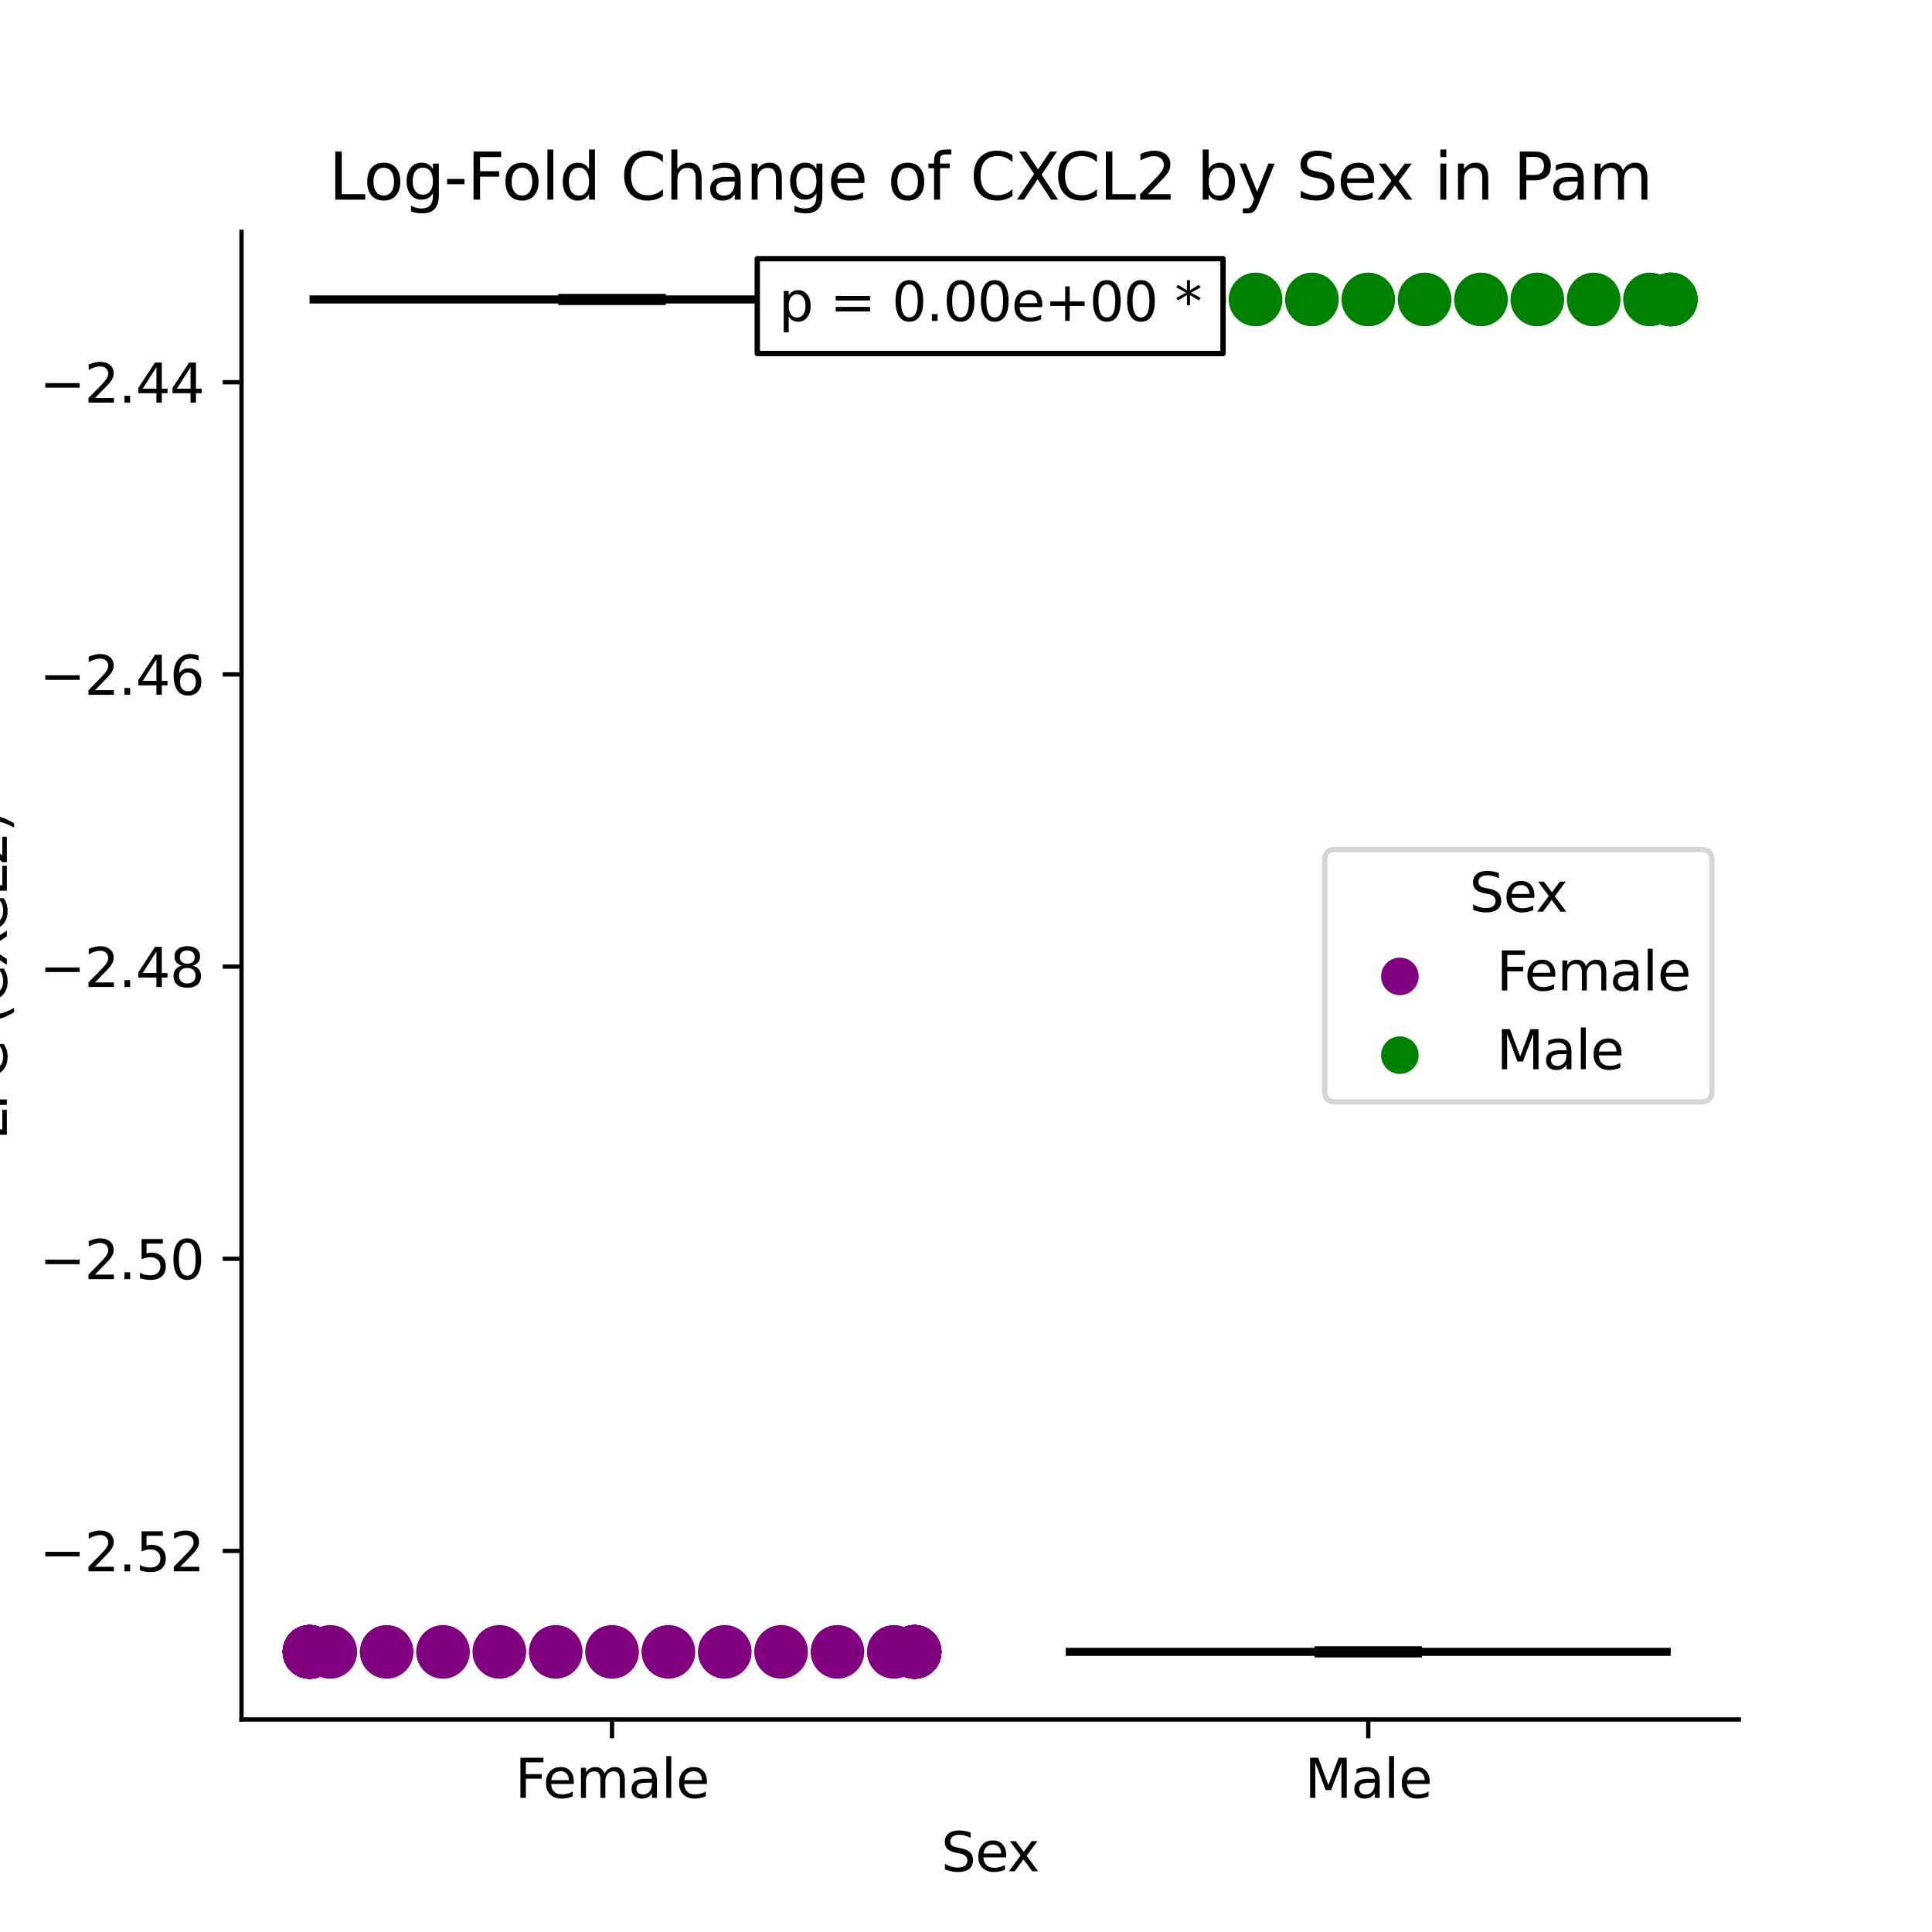 <?xml version="1.0" encoding="utf-8" standalone="no"?>
<!DOCTYPE svg PUBLIC "-//W3C//DTD SVG 1.1//EN"
  "http://www.w3.org/Graphics/SVG/1.1/DTD/svg11.dtd">
<svg xmlns:xlink="http://www.w3.org/1999/xlink" width="360pt" height="360pt" viewBox="0 0 360 360" xmlns="http://www.w3.org/2000/svg" version="1.1">
 <defs>
  <style type="text/css">*{stroke-linejoin: round; stroke-linecap: butt}</style>
 </defs>
 <g id="figure_1">
  <g id="patch_1">
   <path d="M 0 360 
L 360 360 
L 360 0 
L 0 0 
z
" style="fill: #ffffff"/>
  </g>
  <g id="axes_1">
   <g id="patch_2">
    <path d="M 45 320.4 
L 324 320.4 
L 324 43.2 
L 45 43.2 
z
" style="fill: #ffffff"/>
   </g>
   <g id="PathCollection_1">
    <defs>
     <path id="C0_0_eb3249b1ea" d="M 0 5 
C 1.326 5 2.598 4.473 3.536 3.536 
C 4.473 2.598 5 1.326 5 -0 
C 5 -1.326 4.473 -2.598 3.536 -3.536 
C 2.598 -4.473 1.326 -5 0 -5 
C -1.326 -5 -2.598 -4.473 -3.536 -3.536 
C -4.473 -2.598 -5 -1.326 -5 0 
C -5 1.326 -4.473 2.598 -3.536 3.536 
C -2.598 4.473 -1.326 5 0 5 
z
"/>
    </defs>
    <g clip-path="url(#p973b2f715a)">
     <use xlink:href="#C0_0_eb3249b1ea" x="114.045" y="307.8" style="fill: #800080"/>
    </g>
    <g clip-path="url(#p973b2f715a)">
     <use xlink:href="#C0_0_eb3249b1ea" x="170.409" y="307.8" style="fill: #800080"/>
    </g>
    <g clip-path="url(#p973b2f715a)">
     <use xlink:href="#C0_0_eb3249b1ea" x="57.682" y="307.8" style="fill: #800080"/>
    </g>
    <g clip-path="url(#p973b2f715a)">
     <use xlink:href="#C0_0_eb3249b1ea" x="170.409" y="307.8" style="fill: #800080"/>
    </g>
    <g clip-path="url(#p973b2f715a)">
     <use xlink:href="#C0_0_eb3249b1ea" x="57.682" y="307.8" style="fill: #800080"/>
    </g>
    <g clip-path="url(#p973b2f715a)">
     <use xlink:href="#C0_0_eb3249b1ea" x="170.409" y="307.8" style="fill: #800080"/>
    </g>
    <g clip-path="url(#p973b2f715a)">
     <use xlink:href="#C0_0_eb3249b1ea" x="57.682" y="307.8" style="fill: #800080"/>
    </g>
    <g clip-path="url(#p973b2f715a)">
     <use xlink:href="#C0_0_eb3249b1ea" x="57.682" y="307.8" style="fill: #800080"/>
    </g>
    <g clip-path="url(#p973b2f715a)">
     <use xlink:href="#C0_0_eb3249b1ea" x="170.409" y="307.8" style="fill: #800080"/>
    </g>
    <g clip-path="url(#p973b2f715a)">
     <use xlink:href="#C0_0_eb3249b1ea" x="170.409" y="307.8" style="fill: #800080"/>
    </g>
    <g clip-path="url(#p973b2f715a)">
     <use xlink:href="#C0_0_eb3249b1ea" x="57.682" y="307.8" style="fill: #800080"/>
    </g>
    <g clip-path="url(#p973b2f715a)">
     <use xlink:href="#C0_0_eb3249b1ea" x="170.409" y="307.8" style="fill: #800080"/>
    </g>
    <g clip-path="url(#p973b2f715a)">
     <use xlink:href="#C0_0_eb3249b1ea" x="57.682" y="307.8" style="fill: #800080"/>
    </g>
    <g clip-path="url(#p973b2f715a)">
     <use xlink:href="#C0_0_eb3249b1ea" x="170.409" y="307.8" style="fill: #800080"/>
    </g>
    <g clip-path="url(#p973b2f715a)">
     <use xlink:href="#C0_0_eb3249b1ea" x="57.682" y="307.8" style="fill: #800080"/>
    </g>
    <g clip-path="url(#p973b2f715a)">
     <use xlink:href="#C0_0_eb3249b1ea" x="57.682" y="307.8" style="fill: #800080"/>
    </g>
    <g clip-path="url(#p973b2f715a)">
     <use xlink:href="#C0_0_eb3249b1ea" x="57.682" y="307.8" style="fill: #800080"/>
    </g>
    <g clip-path="url(#p973b2f715a)">
     <use xlink:href="#C0_0_eb3249b1ea" x="57.682" y="307.8" style="fill: #800080"/>
    </g>
    <g clip-path="url(#p973b2f715a)">
     <use xlink:href="#C0_0_eb3249b1ea" x="170.409" y="307.8" style="fill: #800080"/>
    </g>
    <g clip-path="url(#p973b2f715a)">
     <use xlink:href="#C0_0_eb3249b1ea" x="170.409" y="307.8" style="fill: #800080"/>
    </g>
    <g clip-path="url(#p973b2f715a)">
     <use xlink:href="#C0_0_eb3249b1ea" x="57.682" y="307.8" style="fill: #800080"/>
    </g>
    <g clip-path="url(#p973b2f715a)">
     <use xlink:href="#C0_0_eb3249b1ea" x="170.409" y="307.8" style="fill: #800080"/>
    </g>
    <g clip-path="url(#p973b2f715a)">
     <use xlink:href="#C0_0_eb3249b1ea" x="57.682" y="307.8" style="fill: #800080"/>
    </g>
    <g clip-path="url(#p973b2f715a)">
     <use xlink:href="#C0_0_eb3249b1ea" x="170.409" y="307.8" style="fill: #800080"/>
    </g>
    <g clip-path="url(#p973b2f715a)">
     <use xlink:href="#C0_0_eb3249b1ea" x="57.682" y="307.8" style="fill: #800080"/>
    </g>
    <g clip-path="url(#p973b2f715a)">
     <use xlink:href="#C0_0_eb3249b1ea" x="57.682" y="307.8" style="fill: #800080"/>
    </g>
    <g clip-path="url(#p973b2f715a)">
     <use xlink:href="#C0_0_eb3249b1ea" x="170.409" y="307.8" style="fill: #800080"/>
    </g>
    <g clip-path="url(#p973b2f715a)">
     <use xlink:href="#C0_0_eb3249b1ea" x="170.409" y="307.8" style="fill: #800080"/>
    </g>
    <g clip-path="url(#p973b2f715a)">
     <use xlink:href="#C0_0_eb3249b1ea" x="57.682" y="307.8" style="fill: #800080"/>
    </g>
    <g clip-path="url(#p973b2f715a)">
     <use xlink:href="#C0_0_eb3249b1ea" x="170.409" y="307.8" style="fill: #800080"/>
    </g>
    <g clip-path="url(#p973b2f715a)">
     <use xlink:href="#C0_0_eb3249b1ea" x="57.682" y="307.8" style="fill: #800080"/>
    </g>
    <g clip-path="url(#p973b2f715a)">
     <use xlink:href="#C0_0_eb3249b1ea" x="170.409" y="307.8" style="fill: #800080"/>
    </g>
    <g clip-path="url(#p973b2f715a)">
     <use xlink:href="#C0_0_eb3249b1ea" x="57.682" y="307.8" style="fill: #800080"/>
    </g>
    <g clip-path="url(#p973b2f715a)">
     <use xlink:href="#C0_0_eb3249b1ea" x="170.409" y="307.8" style="fill: #800080"/>
    </g>
    <g clip-path="url(#p973b2f715a)">
     <use xlink:href="#C0_0_eb3249b1ea" x="170.409" y="307.8" style="fill: #800080"/>
    </g>
    <g clip-path="url(#p973b2f715a)">
     <use xlink:href="#C0_0_eb3249b1ea" x="57.682" y="307.8" style="fill: #800080"/>
    </g>
    <g clip-path="url(#p973b2f715a)">
     <use xlink:href="#C0_0_eb3249b1ea" x="170.409" y="307.8" style="fill: #800080"/>
    </g>
    <g clip-path="url(#p973b2f715a)">
     <use xlink:href="#C0_0_eb3249b1ea" x="170.409" y="307.8" style="fill: #800080"/>
    </g>
    <g clip-path="url(#p973b2f715a)">
     <use xlink:href="#C0_0_eb3249b1ea" x="57.682" y="307.8" style="fill: #800080"/>
    </g>
    <g clip-path="url(#p973b2f715a)">
     <use xlink:href="#C0_0_eb3249b1ea" x="170.409" y="307.8" style="fill: #800080"/>
    </g>
    <g clip-path="url(#p973b2f715a)">
     <use xlink:href="#C0_0_eb3249b1ea" x="57.682" y="307.8" style="fill: #800080"/>
    </g>
    <g clip-path="url(#p973b2f715a)">
     <use xlink:href="#C0_0_eb3249b1ea" x="166.545" y="307.8" style="fill: #800080"/>
    </g>
    <g clip-path="url(#p973b2f715a)">
     <use xlink:href="#C0_0_eb3249b1ea" x="61.545" y="307.8" style="fill: #800080"/>
    </g>
    <g clip-path="url(#p973b2f715a)">
     <use xlink:href="#C0_0_eb3249b1ea" x="57.682" y="307.8" style="fill: #800080"/>
    </g>
    <g clip-path="url(#p973b2f715a)">
     <use xlink:href="#C0_0_eb3249b1ea" x="156.045" y="307.8" style="fill: #800080"/>
    </g>
    <g clip-path="url(#p973b2f715a)">
     <use xlink:href="#C0_0_eb3249b1ea" x="145.545" y="307.8" style="fill: #800080"/>
    </g>
    <g clip-path="url(#p973b2f715a)">
     <use xlink:href="#C0_0_eb3249b1ea" x="82.545" y="307.8" style="fill: #800080"/>
    </g>
    <g clip-path="url(#p973b2f715a)">
     <use xlink:href="#C0_0_eb3249b1ea" x="135.045" y="307.8" style="fill: #800080"/>
    </g>
    <g clip-path="url(#p973b2f715a)">
     <use xlink:href="#C0_0_eb3249b1ea" x="93.045" y="307.8" style="fill: #800080"/>
    </g>
    <g clip-path="url(#p973b2f715a)">
     <use xlink:href="#C0_0_eb3249b1ea" x="124.545" y="307.8" style="fill: #800080"/>
    </g>
    <g clip-path="url(#p973b2f715a)">
     <use xlink:href="#C0_0_eb3249b1ea" x="103.545" y="307.8" style="fill: #800080"/>
    </g>
    <g clip-path="url(#p973b2f715a)">
     <use xlink:href="#C0_0_eb3249b1ea" x="72.045" y="307.8" style="fill: #800080"/>
    </g>
    <g clip-path="url(#p973b2f715a)">
     <use xlink:href="#C0_0_eb3249b1ea" x="57.682" y="307.8" style="fill: #800080"/>
    </g>
    <g clip-path="url(#p973b2f715a)">
     <use xlink:href="#C0_0_eb3249b1ea" x="57.682" y="307.8" style="fill: #800080"/>
    </g>
    <g clip-path="url(#p973b2f715a)">
     <use xlink:href="#C0_0_eb3249b1ea" x="170.409" y="307.8" style="fill: #800080"/>
    </g>
    <g clip-path="url(#p973b2f715a)">
     <use xlink:href="#C0_0_eb3249b1ea" x="170.409" y="307.8" style="fill: #800080"/>
    </g>
    <g clip-path="url(#p973b2f715a)">
     <use xlink:href="#C0_0_eb3249b1ea" x="57.682" y="307.8" style="fill: #800080"/>
    </g>
    <g clip-path="url(#p973b2f715a)">
     <use xlink:href="#C0_0_eb3249b1ea" x="170.409" y="307.8" style="fill: #800080"/>
    </g>
    <g clip-path="url(#p973b2f715a)">
     <use xlink:href="#C0_0_eb3249b1ea" x="57.682" y="307.8" style="fill: #800080"/>
    </g>
    <g clip-path="url(#p973b2f715a)">
     <use xlink:href="#C0_0_eb3249b1ea" x="170.409" y="307.8" style="fill: #800080"/>
    </g>
    <g clip-path="url(#p973b2f715a)">
     <use xlink:href="#C0_0_eb3249b1ea" x="57.682" y="307.8" style="fill: #800080"/>
    </g>
    <g clip-path="url(#p973b2f715a)">
     <use xlink:href="#C0_0_eb3249b1ea" x="57.682" y="307.8" style="fill: #800080"/>
    </g>
    <g clip-path="url(#p973b2f715a)">
     <use xlink:href="#C0_0_eb3249b1ea" x="170.409" y="307.8" style="fill: #800080"/>
    </g>
    <g clip-path="url(#p973b2f715a)">
     <use xlink:href="#C0_0_eb3249b1ea" x="170.409" y="307.8" style="fill: #800080"/>
    </g>
    <g clip-path="url(#p973b2f715a)">
     <use xlink:href="#C0_0_eb3249b1ea" x="57.682" y="307.8" style="fill: #800080"/>
    </g>
    <g clip-path="url(#p973b2f715a)">
     <use xlink:href="#C0_0_eb3249b1ea" x="170.409" y="307.8" style="fill: #800080"/>
    </g>
    <g clip-path="url(#p973b2f715a)">
     <use xlink:href="#C0_0_eb3249b1ea" x="57.682" y="307.8" style="fill: #800080"/>
    </g>
    <g clip-path="url(#p973b2f715a)">
     <use xlink:href="#C0_0_eb3249b1ea" x="170.409" y="307.8" style="fill: #800080"/>
    </g>
    <g clip-path="url(#p973b2f715a)">
     <use xlink:href="#C0_0_eb3249b1ea" x="57.682" y="307.8" style="fill: #800080"/>
    </g>
    <g clip-path="url(#p973b2f715a)">
     <use xlink:href="#C0_0_eb3249b1ea" x="170.409" y="307.8" style="fill: #800080"/>
    </g>
    <g clip-path="url(#p973b2f715a)">
     <use xlink:href="#C0_0_eb3249b1ea" x="170.409" y="307.8" style="fill: #800080"/>
    </g>
   </g>
   <g id="PathCollection_2">
    <defs>
     <path id="C1_0_df43b49f01" d="M 0 5 
C 1.326 5 2.598 4.473 3.536 3.536 
C 4.473 2.598 5 1.326 5 -0 
C 5 -1.326 4.473 -2.598 3.536 -3.536 
C 2.598 -4.473 1.326 -5 0 -5 
C -1.326 -5 -2.598 -4.473 -3.536 -3.536 
C -4.473 -2.598 -5 -1.326 -5 0 
C -5 1.326 -4.473 2.598 -3.536 3.536 
C -2.598 4.473 -1.326 5 0 5 
z
"/>
    </defs>
    <g clip-path="url(#p973b2f715a)">
     <use xlink:href="#C1_0_df43b49f01" x="254.955" y="55.8" style="fill: #008000"/>
    </g>
    <g clip-path="url(#p973b2f715a)">
     <use xlink:href="#C1_0_df43b49f01" x="198.591" y="55.8" style="fill: #008000"/>
    </g>
    <g clip-path="url(#p973b2f715a)">
     <use xlink:href="#C1_0_df43b49f01" x="311.318" y="55.8" style="fill: #008000"/>
    </g>
    <g clip-path="url(#p973b2f715a)">
     <use xlink:href="#C1_0_df43b49f01" x="198.591" y="55.8" style="fill: #008000"/>
    </g>
    <g clip-path="url(#p973b2f715a)">
     <use xlink:href="#C1_0_df43b49f01" x="311.318" y="55.8" style="fill: #008000"/>
    </g>
    <g clip-path="url(#p973b2f715a)">
     <use xlink:href="#C1_0_df43b49f01" x="198.591" y="55.8" style="fill: #008000"/>
    </g>
    <g clip-path="url(#p973b2f715a)">
     <use xlink:href="#C1_0_df43b49f01" x="311.318" y="55.8" style="fill: #008000"/>
    </g>
    <g clip-path="url(#p973b2f715a)">
     <use xlink:href="#C1_0_df43b49f01" x="198.591" y="55.8" style="fill: #008000"/>
    </g>
    <g clip-path="url(#p973b2f715a)">
     <use xlink:href="#C1_0_df43b49f01" x="307.455" y="55.8" style="fill: #008000"/>
    </g>
    <g clip-path="url(#p973b2f715a)">
     <use xlink:href="#C1_0_df43b49f01" x="202.455" y="55.8" style="fill: #008000"/>
    </g>
    <g clip-path="url(#p973b2f715a)">
     <use xlink:href="#C1_0_df43b49f01" x="296.955" y="55.8" style="fill: #008000"/>
    </g>
    <g clip-path="url(#p973b2f715a)">
     <use xlink:href="#C1_0_df43b49f01" x="212.955" y="55.8" style="fill: #008000"/>
    </g>
    <g clip-path="url(#p973b2f715a)">
     <use xlink:href="#C1_0_df43b49f01" x="286.455" y="55.8" style="fill: #008000"/>
    </g>
    <g clip-path="url(#p973b2f715a)">
     <use xlink:href="#C1_0_df43b49f01" x="223.455" y="55.8" style="fill: #008000"/>
    </g>
    <g clip-path="url(#p973b2f715a)">
     <use xlink:href="#C1_0_df43b49f01" x="275.955" y="55.8" style="fill: #008000"/>
    </g>
    <g clip-path="url(#p973b2f715a)">
     <use xlink:href="#C1_0_df43b49f01" x="233.955" y="55.8" style="fill: #008000"/>
    </g>
    <g clip-path="url(#p973b2f715a)">
     <use xlink:href="#C1_0_df43b49f01" x="265.455" y="55.8" style="fill: #008000"/>
    </g>
    <g clip-path="url(#p973b2f715a)">
     <use xlink:href="#C1_0_df43b49f01" x="244.455" y="55.8" style="fill: #008000"/>
    </g>
    <g clip-path="url(#p973b2f715a)">
     <use xlink:href="#C1_0_df43b49f01" x="311.318" y="55.8" style="fill: #008000"/>
    </g>
    <g clip-path="url(#p973b2f715a)">
     <use xlink:href="#C1_0_df43b49f01" x="198.591" y="55.8" style="fill: #008000"/>
    </g>
   </g>
   <g id="PathCollection_3"/>
   <g id="PathCollection_4"/>
   <g id="matplotlib.axis_1">
    <g id="xtick_1">
     <g id="line2d_1">
      <defs>
       <path id="m5a7ff61d8c" d="M 0 0 
L 0 3.5 
" style="stroke: #000000; stroke-width: 0.8"/>
      </defs>
      <g>
       <use xlink:href="#m5a7ff61d8c" x="114.045" y="320.4" style="stroke: #000000; stroke-width: 0.8"/>
      </g>
     </g>
     <g id="text_1">
      <!-- Female -->
      <g transform="translate(95.968 334.998) scale(0.1 -0.1)">
       <defs>
        <path id="DejaVuSans-46" d="M 628 4666 
L 3309 4666 
L 3309 4134 
L 1259 4134 
L 1259 2759 
L 3109 2759 
L 3109 2228 
L 1259 2228 
L 1259 0 
L 628 0 
L 628 4666 
z
" transform="scale(0.016)"/>
        <path id="DejaVuSans-65" d="M 3597 1894 
L 3597 1613 
L 953 1613 
Q 991 1019 1311 708 
Q 1631 397 2203 397 
Q 2534 397 2845 478 
Q 3156 559 3463 722 
L 3463 178 
Q 3153 47 2828 -22 
Q 2503 -91 2169 -91 
Q 1331 -91 842 396 
Q 353 884 353 1716 
Q 353 2575 817 3079 
Q 1281 3584 2069 3584 
Q 2775 3584 3186 3129 
Q 3597 2675 3597 1894 
z
M 3022 2063 
Q 3016 2534 2758 2815 
Q 2500 3097 2075 3097 
Q 1594 3097 1305 2825 
Q 1016 2553 972 2059 
L 3022 2063 
z
" transform="scale(0.016)"/>
        <path id="DejaVuSans-6d" d="M 3328 2828 
Q 3544 3216 3844 3400 
Q 4144 3584 4550 3584 
Q 5097 3584 5394 3201 
Q 5691 2819 5691 2113 
L 5691 0 
L 5113 0 
L 5113 2094 
Q 5113 2597 4934 2840 
Q 4756 3084 4391 3084 
Q 3944 3084 3684 2787 
Q 3425 2491 3425 1978 
L 3425 0 
L 2847 0 
L 2847 2094 
Q 2847 2600 2669 2842 
Q 2491 3084 2119 3084 
Q 1678 3084 1418 2786 
Q 1159 2488 1159 1978 
L 1159 0 
L 581 0 
L 581 3500 
L 1159 3500 
L 1159 2956 
Q 1356 3278 1631 3431 
Q 1906 3584 2284 3584 
Q 2666 3584 2933 3390 
Q 3200 3197 3328 2828 
z
" transform="scale(0.016)"/>
        <path id="DejaVuSans-61" d="M 2194 1759 
Q 1497 1759 1228 1600 
Q 959 1441 959 1056 
Q 959 750 1161 570 
Q 1363 391 1709 391 
Q 2188 391 2477 730 
Q 2766 1069 2766 1631 
L 2766 1759 
L 2194 1759 
z
M 3341 1997 
L 3341 0 
L 2766 0 
L 2766 531 
Q 2569 213 2275 61 
Q 1981 -91 1556 -91 
Q 1019 -91 701 211 
Q 384 513 384 1019 
Q 384 1609 779 1909 
Q 1175 2209 1959 2209 
L 2766 2209 
L 2766 2266 
Q 2766 2663 2505 2880 
Q 2244 3097 1772 3097 
Q 1472 3097 1187 3025 
Q 903 2953 641 2809 
L 641 3341 
Q 956 3463 1253 3523 
Q 1550 3584 1831 3584 
Q 2591 3584 2966 3190 
Q 3341 2797 3341 1997 
z
" transform="scale(0.016)"/>
        <path id="DejaVuSans-6c" d="M 603 4863 
L 1178 4863 
L 1178 0 
L 603 0 
L 603 4863 
z
" transform="scale(0.016)"/>
       </defs>
       <use xlink:href="#DejaVuSans-46"/>
       <use xlink:href="#DejaVuSans-65" x="52.02"/>
       <use xlink:href="#DejaVuSans-6d" x="113.543"/>
       <use xlink:href="#DejaVuSans-61" x="210.955"/>
       <use xlink:href="#DejaVuSans-6c" x="272.234"/>
       <use xlink:href="#DejaVuSans-65" x="300.018"/>
      </g>
     </g>
    </g>
    <g id="xtick_2">
     <g id="line2d_2">
      <g>
       <use xlink:href="#m5a7ff61d8c" x="254.955" y="320.4" style="stroke: #000000; stroke-width: 0.8"/>
      </g>
     </g>
     <g id="text_2">
      <!-- Male -->
      <g transform="translate(243.111 334.998) scale(0.1 -0.1)">
       <defs>
        <path id="DejaVuSans-4d" d="M 628 4666 
L 1569 4666 
L 2759 1491 
L 3956 4666 
L 4897 4666 
L 4897 0 
L 4281 0 
L 4281 4097 
L 3078 897 
L 2444 897 
L 1241 4097 
L 1241 0 
L 628 0 
L 628 4666 
z
" transform="scale(0.016)"/>
       </defs>
       <use xlink:href="#DejaVuSans-4d"/>
       <use xlink:href="#DejaVuSans-61" x="86.279"/>
       <use xlink:href="#DejaVuSans-6c" x="147.559"/>
       <use xlink:href="#DejaVuSans-65" x="175.342"/>
      </g>
     </g>
    </g>
    <g id="text_3">
     <!-- Sex -->
     <g transform="translate(175.377 348.677) scale(0.1 -0.1)">
      <defs>
       <path id="DejaVuSans-53" d="M 3425 4513 
L 3425 3897 
Q 3066 4069 2747 4153 
Q 2428 4238 2131 4238 
Q 1616 4238 1336 4038 
Q 1056 3838 1056 3469 
Q 1056 3159 1242 3001 
Q 1428 2844 1947 2747 
L 2328 2669 
Q 3034 2534 3370 2195 
Q 3706 1856 3706 1288 
Q 3706 609 3251 259 
Q 2797 -91 1919 -91 
Q 1588 -91 1214 -16 
Q 841 59 441 206 
L 441 856 
Q 825 641 1194 531 
Q 1563 422 1919 422 
Q 2459 422 2753 634 
Q 3047 847 3047 1241 
Q 3047 1584 2836 1778 
Q 2625 1972 2144 2069 
L 1759 2144 
Q 1053 2284 737 2584 
Q 422 2884 422 3419 
Q 422 4038 858 4394 
Q 1294 4750 2059 4750 
Q 2388 4750 2728 4690 
Q 3069 4631 3425 4513 
z
" transform="scale(0.016)"/>
       <path id="DejaVuSans-78" d="M 3513 3500 
L 2247 1797 
L 3578 0 
L 2900 0 
L 1881 1375 
L 863 0 
L 184 0 
L 1544 1831 
L 300 3500 
L 978 3500 
L 1906 2253 
L 2834 3500 
L 3513 3500 
z
" transform="scale(0.016)"/>
      </defs>
      <use xlink:href="#DejaVuSans-53"/>
      <use xlink:href="#DejaVuSans-65" x="63.477"/>
      <use xlink:href="#DejaVuSans-78" x="123.25"/>
     </g>
    </g>
   </g>
   <g id="matplotlib.axis_2">
    <g id="ytick_1">
     <g id="line2d_3">
      <defs>
       <path id="mf75faa2f86" d="M 0 0 
L -3.5 0 
" style="stroke: #000000; stroke-width: 0.8"/>
      </defs>
      <g>
       <use xlink:href="#mf75faa2f86" x="45" y="288.994" style="stroke: #000000; stroke-width: 0.8"/>
      </g>
     </g>
     <g id="text_4">
      <!-- −2.52 -->
      <g transform="translate(7.355 292.793) scale(0.1 -0.1)">
       <defs>
        <path id="DejaVuSans-2212" d="M 678 2272 
L 4684 2272 
L 4684 1741 
L 678 1741 
L 678 2272 
z
" transform="scale(0.016)"/>
        <path id="DejaVuSans-32" d="M 1228 531 
L 3431 531 
L 3431 0 
L 469 0 
L 469 531 
Q 828 903 1448 1529 
Q 2069 2156 2228 2338 
Q 2531 2678 2651 2914 
Q 2772 3150 2772 3378 
Q 2772 3750 2511 3984 
Q 2250 4219 1831 4219 
Q 1534 4219 1204 4116 
Q 875 4013 500 3803 
L 500 4441 
Q 881 4594 1212 4672 
Q 1544 4750 1819 4750 
Q 2544 4750 2975 4387 
Q 3406 4025 3406 3419 
Q 3406 3131 3298 2873 
Q 3191 2616 2906 2266 
Q 2828 2175 2409 1742 
Q 1991 1309 1228 531 
z
" transform="scale(0.016)"/>
        <path id="DejaVuSans-2e" d="M 684 794 
L 1344 794 
L 1344 0 
L 684 0 
L 684 794 
z
" transform="scale(0.016)"/>
        <path id="DejaVuSans-35" d="M 691 4666 
L 3169 4666 
L 3169 4134 
L 1269 4134 
L 1269 2991 
Q 1406 3038 1543 3061 
Q 1681 3084 1819 3084 
Q 2600 3084 3056 2656 
Q 3513 2228 3513 1497 
Q 3513 744 3044 326 
Q 2575 -91 1722 -91 
Q 1428 -91 1123 -41 
Q 819 9 494 109 
L 494 744 
Q 775 591 1075 516 
Q 1375 441 1709 441 
Q 2250 441 2565 725 
Q 2881 1009 2881 1497 
Q 2881 1984 2565 2268 
Q 2250 2553 1709 2553 
Q 1456 2553 1204 2497 
Q 953 2441 691 2322 
L 691 4666 
z
" transform="scale(0.016)"/>
       </defs>
       <use xlink:href="#DejaVuSans-2212"/>
       <use xlink:href="#DejaVuSans-32" x="83.789"/>
       <use xlink:href="#DejaVuSans-2e" x="147.412"/>
       <use xlink:href="#DejaVuSans-35" x="179.199"/>
       <use xlink:href="#DejaVuSans-32" x="242.822"/>
      </g>
     </g>
    </g>
    <g id="ytick_2">
     <g id="line2d_4">
      <g>
       <use xlink:href="#mf75faa2f86" x="45" y="234.551" style="stroke: #000000; stroke-width: 0.8"/>
      </g>
     </g>
     <g id="text_5">
      <!-- −2.50 -->
      <g transform="translate(7.355 238.35) scale(0.1 -0.1)">
       <defs>
        <path id="DejaVuSans-30" d="M 2034 4250 
Q 1547 4250 1301 3770 
Q 1056 3291 1056 2328 
Q 1056 1369 1301 889 
Q 1547 409 2034 409 
Q 2525 409 2770 889 
Q 3016 1369 3016 2328 
Q 3016 3291 2770 3770 
Q 2525 4250 2034 4250 
z
M 2034 4750 
Q 2819 4750 3233 4129 
Q 3647 3509 3647 2328 
Q 3647 1150 3233 529 
Q 2819 -91 2034 -91 
Q 1250 -91 836 529 
Q 422 1150 422 2328 
Q 422 3509 836 4129 
Q 1250 4750 2034 4750 
z
" transform="scale(0.016)"/>
       </defs>
       <use xlink:href="#DejaVuSans-2212"/>
       <use xlink:href="#DejaVuSans-32" x="83.789"/>
       <use xlink:href="#DejaVuSans-2e" x="147.412"/>
       <use xlink:href="#DejaVuSans-35" x="179.199"/>
       <use xlink:href="#DejaVuSans-30" x="242.822"/>
      </g>
     </g>
    </g>
    <g id="ytick_3">
     <g id="line2d_5">
      <g>
       <use xlink:href="#mf75faa2f86" x="45" y="180.108" style="stroke: #000000; stroke-width: 0.8"/>
      </g>
     </g>
     <g id="text_6">
      <!-- −2.48 -->
      <g transform="translate(7.355 183.908) scale(0.1 -0.1)">
       <defs>
        <path id="DejaVuSans-34" d="M 2419 4116 
L 825 1625 
L 2419 1625 
L 2419 4116 
z
M 2253 4666 
L 3047 4666 
L 3047 1625 
L 3713 1625 
L 3713 1100 
L 3047 1100 
L 3047 0 
L 2419 0 
L 2419 1100 
L 313 1100 
L 313 1709 
L 2253 4666 
z
" transform="scale(0.016)"/>
        <path id="DejaVuSans-38" d="M 2034 2216 
Q 1584 2216 1326 1975 
Q 1069 1734 1069 1313 
Q 1069 891 1326 650 
Q 1584 409 2034 409 
Q 2484 409 2743 651 
Q 3003 894 3003 1313 
Q 3003 1734 2745 1975 
Q 2488 2216 2034 2216 
z
M 1403 2484 
Q 997 2584 770 2862 
Q 544 3141 544 3541 
Q 544 4100 942 4425 
Q 1341 4750 2034 4750 
Q 2731 4750 3128 4425 
Q 3525 4100 3525 3541 
Q 3525 3141 3298 2862 
Q 3072 2584 2669 2484 
Q 3125 2378 3379 2068 
Q 3634 1759 3634 1313 
Q 3634 634 3220 271 
Q 2806 -91 2034 -91 
Q 1263 -91 848 271 
Q 434 634 434 1313 
Q 434 1759 690 2068 
Q 947 2378 1403 2484 
z
M 1172 3481 
Q 1172 3119 1398 2916 
Q 1625 2713 2034 2713 
Q 2441 2713 2670 2916 
Q 2900 3119 2900 3481 
Q 2900 3844 2670 4047 
Q 2441 4250 2034 4250 
Q 1625 4250 1398 4047 
Q 1172 3844 1172 3481 
z
" transform="scale(0.016)"/>
       </defs>
       <use xlink:href="#DejaVuSans-2212"/>
       <use xlink:href="#DejaVuSans-32" x="83.789"/>
       <use xlink:href="#DejaVuSans-2e" x="147.412"/>
       <use xlink:href="#DejaVuSans-34" x="179.199"/>
       <use xlink:href="#DejaVuSans-38" x="242.822"/>
      </g>
     </g>
    </g>
    <g id="ytick_4">
     <g id="line2d_6">
      <g>
       <use xlink:href="#mf75faa2f86" x="45" y="125.666" style="stroke: #000000; stroke-width: 0.8"/>
      </g>
     </g>
     <g id="text_7">
      <!-- −2.46 -->
      <g transform="translate(7.355 129.465) scale(0.1 -0.1)">
       <defs>
        <path id="DejaVuSans-36" d="M 2113 2584 
Q 1688 2584 1439 2293 
Q 1191 2003 1191 1497 
Q 1191 994 1439 701 
Q 1688 409 2113 409 
Q 2538 409 2786 701 
Q 3034 994 3034 1497 
Q 3034 2003 2786 2293 
Q 2538 2584 2113 2584 
z
M 3366 4563 
L 3366 3988 
Q 3128 4100 2886 4159 
Q 2644 4219 2406 4219 
Q 1781 4219 1451 3797 
Q 1122 3375 1075 2522 
Q 1259 2794 1537 2939 
Q 1816 3084 2150 3084 
Q 2853 3084 3261 2657 
Q 3669 2231 3669 1497 
Q 3669 778 3244 343 
Q 2819 -91 2113 -91 
Q 1303 -91 875 529 
Q 447 1150 447 2328 
Q 447 3434 972 4092 
Q 1497 4750 2381 4750 
Q 2619 4750 2861 4703 
Q 3103 4656 3366 4563 
z
" transform="scale(0.016)"/>
       </defs>
       <use xlink:href="#DejaVuSans-2212"/>
       <use xlink:href="#DejaVuSans-32" x="83.789"/>
       <use xlink:href="#DejaVuSans-2e" x="147.412"/>
       <use xlink:href="#DejaVuSans-34" x="179.199"/>
       <use xlink:href="#DejaVuSans-36" x="242.822"/>
      </g>
     </g>
    </g>
    <g id="ytick_5">
     <g id="line2d_7">
      <g>
       <use xlink:href="#mf75faa2f86" x="45" y="71.223" style="stroke: #000000; stroke-width: 0.8"/>
      </g>
     </g>
     <g id="text_8">
      <!-- −2.44 -->
      <g transform="translate(7.355 75.023) scale(0.1 -0.1)">
       <use xlink:href="#DejaVuSans-2212"/>
       <use xlink:href="#DejaVuSans-32" x="83.789"/>
       <use xlink:href="#DejaVuSans-2e" x="147.412"/>
       <use xlink:href="#DejaVuSans-34" x="179.199"/>
       <use xlink:href="#DejaVuSans-34" x="242.822"/>
      </g>
     </g>
    </g>
    <g id="text_9">
     <!-- LFC (CXCL2) -->
     <g transform="translate(1.275 212.456) rotate(-90) scale(0.1 -0.1)">
      <defs>
       <path id="DejaVuSans-4c" d="M 628 4666 
L 1259 4666 
L 1259 531 
L 3531 531 
L 3531 0 
L 628 0 
L 628 4666 
z
" transform="scale(0.016)"/>
       <path id="DejaVuSans-43" d="M 4122 4306 
L 4122 3641 
Q 3803 3938 3442 4084 
Q 3081 4231 2675 4231 
Q 1875 4231 1450 3742 
Q 1025 3253 1025 2328 
Q 1025 1406 1450 917 
Q 1875 428 2675 428 
Q 3081 428 3442 575 
Q 3803 722 4122 1019 
L 4122 359 
Q 3791 134 3420 21 
Q 3050 -91 2638 -91 
Q 1578 -91 968 557 
Q 359 1206 359 2328 
Q 359 3453 968 4101 
Q 1578 4750 2638 4750 
Q 3056 4750 3426 4639 
Q 3797 4528 4122 4306 
z
" transform="scale(0.016)"/>
       <path id="DejaVuSans-20" transform="scale(0.016)"/>
       <path id="DejaVuSans-28" d="M 1984 4856 
Q 1566 4138 1362 3434 
Q 1159 2731 1159 2009 
Q 1159 1288 1364 580 
Q 1569 -128 1984 -844 
L 1484 -844 
Q 1016 -109 783 600 
Q 550 1309 550 2009 
Q 550 2706 781 3412 
Q 1013 4119 1484 4856 
L 1984 4856 
z
" transform="scale(0.016)"/>
       <path id="DejaVuSans-58" d="M 403 4666 
L 1081 4666 
L 2241 2931 
L 3406 4666 
L 4084 4666 
L 2584 2425 
L 4184 0 
L 3506 0 
L 2194 1984 
L 872 0 
L 191 0 
L 1856 2491 
L 403 4666 
z
" transform="scale(0.016)"/>
       <path id="DejaVuSans-29" d="M 513 4856 
L 1013 4856 
Q 1481 4119 1714 3412 
Q 1947 2706 1947 2009 
Q 1947 1309 1714 600 
Q 1481 -109 1013 -844 
L 513 -844 
Q 928 -128 1133 580 
Q 1338 1288 1338 2009 
Q 1338 2731 1133 3434 
Q 928 4138 513 4856 
z
" transform="scale(0.016)"/>
      </defs>
      <use xlink:href="#DejaVuSans-4c"/>
      <use xlink:href="#DejaVuSans-46" x="55.713"/>
      <use xlink:href="#DejaVuSans-43" x="113.232"/>
      <use xlink:href="#DejaVuSans-20" x="183.057"/>
      <use xlink:href="#DejaVuSans-28" x="214.844"/>
      <use xlink:href="#DejaVuSans-43" x="253.857"/>
      <use xlink:href="#DejaVuSans-58" x="323.682"/>
      <use xlink:href="#DejaVuSans-43" x="384.938"/>
      <use xlink:href="#DejaVuSans-4c" x="454.762"/>
      <use xlink:href="#DejaVuSans-32" x="510.475"/>
      <use xlink:href="#DejaVuSans-29" x="574.098"/>
     </g>
    </g>
   </g>
   <g id="LineCollection_1">
    <path d="M 114.045 55.8 
L 114.045 55.8 
" clip-path="url(#p973b2f715a)" style="fill: none; stroke: #000000; stroke-width: 2"/>
   </g>
   <g id="line2d_8">
    <defs>
     <path id="m88149da246" d="M 10 0 
L -10 -0 
" style="stroke: #000000; stroke-width: 2"/>
    </defs>
    <g clip-path="url(#p973b2f715a)">
     <use xlink:href="#m88149da246" x="114.045" y="55.8" style="stroke: #000000; stroke-width: 2"/>
    </g>
   </g>
   <g id="line2d_9">
    <g clip-path="url(#p973b2f715a)">
     <use xlink:href="#m88149da246" x="114.045" y="55.8" style="stroke: #000000; stroke-width: 2"/>
    </g>
   </g>
   <g id="LineCollection_2">
    <path d="M 254.955 307.8 
L 254.955 307.8 
" clip-path="url(#p973b2f715a)" style="fill: none; stroke: #000000; stroke-width: 2"/>
   </g>
   <g id="line2d_10">
    <g clip-path="url(#p973b2f715a)">
     <use xlink:href="#m88149da246" x="254.955" y="307.8" style="stroke: #000000; stroke-width: 2"/>
    </g>
   </g>
   <g id="line2d_11">
    <g clip-path="url(#p973b2f715a)">
     <use xlink:href="#m88149da246" x="254.955" y="307.8" style="stroke: #000000; stroke-width: 2"/>
    </g>
   </g>
   <g id="LineCollection_3">
    <path d="M 57.682 55.8 
L 170.409 55.8 
" clip-path="url(#p973b2f715a)" style="fill: none; stroke: #000000; stroke-width: 1.5"/>
   </g>
   <g id="LineCollection_4">
    <path d="M 198.591 307.8 
L 311.318 307.8 
" clip-path="url(#p973b2f715a)" style="fill: none; stroke: #000000; stroke-width: 1.5"/>
   </g>
   <g id="patch_3">
    <path d="M 45 320.4 
L 45 43.2 
" style="fill: none; stroke: #000000; stroke-width: 0.8; stroke-linejoin: miter; stroke-linecap: square"/>
   </g>
   <g id="patch_4">
    <path d="M 45 320.4 
L 324 320.4 
" style="fill: none; stroke: #000000; stroke-width: 0.8; stroke-linejoin: miter; stroke-linecap: square"/>
   </g>
   <g id="text_10">
    <!-- Log-Fold Change of CXCL2 by Sex in Pam -->
    <g transform="translate(61.271 37.2) scale(0.12 -0.12)">
     <defs>
      <path id="DejaVuSans-6f" d="M 1959 3097 
Q 1497 3097 1228 2736 
Q 959 2375 959 1747 
Q 959 1119 1226 758 
Q 1494 397 1959 397 
Q 2419 397 2687 759 
Q 2956 1122 2956 1747 
Q 2956 2369 2687 2733 
Q 2419 3097 1959 3097 
z
M 1959 3584 
Q 2709 3584 3137 3096 
Q 3566 2609 3566 1747 
Q 3566 888 3137 398 
Q 2709 -91 1959 -91 
Q 1206 -91 779 398 
Q 353 888 353 1747 
Q 353 2609 779 3096 
Q 1206 3584 1959 3584 
z
" transform="scale(0.016)"/>
      <path id="DejaVuSans-67" d="M 2906 1791 
Q 2906 2416 2648 2759 
Q 2391 3103 1925 3103 
Q 1463 3103 1205 2759 
Q 947 2416 947 1791 
Q 947 1169 1205 825 
Q 1463 481 1925 481 
Q 2391 481 2648 825 
Q 2906 1169 2906 1791 
z
M 3481 434 
Q 3481 -459 3084 -895 
Q 2688 -1331 1869 -1331 
Q 1566 -1331 1297 -1286 
Q 1028 -1241 775 -1147 
L 775 -588 
Q 1028 -725 1275 -790 
Q 1522 -856 1778 -856 
Q 2344 -856 2625 -561 
Q 2906 -266 2906 331 
L 2906 616 
Q 2728 306 2450 153 
Q 2172 0 1784 0 
Q 1141 0 747 490 
Q 353 981 353 1791 
Q 353 2603 747 3093 
Q 1141 3584 1784 3584 
Q 2172 3584 2450 3431 
Q 2728 3278 2906 2969 
L 2906 3500 
L 3481 3500 
L 3481 434 
z
" transform="scale(0.016)"/>
      <path id="DejaVuSans-2d" d="M 313 2009 
L 1997 2009 
L 1997 1497 
L 313 1497 
L 313 2009 
z
" transform="scale(0.016)"/>
      <path id="DejaVuSans-64" d="M 2906 2969 
L 2906 4863 
L 3481 4863 
L 3481 0 
L 2906 0 
L 2906 525 
Q 2725 213 2448 61 
Q 2172 -91 1784 -91 
Q 1150 -91 751 415 
Q 353 922 353 1747 
Q 353 2572 751 3078 
Q 1150 3584 1784 3584 
Q 2172 3584 2448 3432 
Q 2725 3281 2906 2969 
z
M 947 1747 
Q 947 1113 1208 752 
Q 1469 391 1925 391 
Q 2381 391 2643 752 
Q 2906 1113 2906 1747 
Q 2906 2381 2643 2742 
Q 2381 3103 1925 3103 
Q 1469 3103 1208 2742 
Q 947 2381 947 1747 
z
" transform="scale(0.016)"/>
      <path id="DejaVuSans-68" d="M 3513 2113 
L 3513 0 
L 2938 0 
L 2938 2094 
Q 2938 2591 2744 2837 
Q 2550 3084 2163 3084 
Q 1697 3084 1428 2787 
Q 1159 2491 1159 1978 
L 1159 0 
L 581 0 
L 581 4863 
L 1159 4863 
L 1159 2956 
Q 1366 3272 1645 3428 
Q 1925 3584 2291 3584 
Q 2894 3584 3203 3211 
Q 3513 2838 3513 2113 
z
" transform="scale(0.016)"/>
      <path id="DejaVuSans-6e" d="M 3513 2113 
L 3513 0 
L 2938 0 
L 2938 2094 
Q 2938 2591 2744 2837 
Q 2550 3084 2163 3084 
Q 1697 3084 1428 2787 
Q 1159 2491 1159 1978 
L 1159 0 
L 581 0 
L 581 3500 
L 1159 3500 
L 1159 2956 
Q 1366 3272 1645 3428 
Q 1925 3584 2291 3584 
Q 2894 3584 3203 3211 
Q 3513 2838 3513 2113 
z
" transform="scale(0.016)"/>
      <path id="DejaVuSans-66" d="M 2375 4863 
L 2375 4384 
L 1825 4384 
Q 1516 4384 1395 4259 
Q 1275 4134 1275 3809 
L 1275 3500 
L 2222 3500 
L 2222 3053 
L 1275 3053 
L 1275 0 
L 697 0 
L 697 3053 
L 147 3053 
L 147 3500 
L 697 3500 
L 697 3744 
Q 697 4328 969 4595 
Q 1241 4863 1831 4863 
L 2375 4863 
z
" transform="scale(0.016)"/>
      <path id="DejaVuSans-62" d="M 3116 1747 
Q 3116 2381 2855 2742 
Q 2594 3103 2138 3103 
Q 1681 3103 1420 2742 
Q 1159 2381 1159 1747 
Q 1159 1113 1420 752 
Q 1681 391 2138 391 
Q 2594 391 2855 752 
Q 3116 1113 3116 1747 
z
M 1159 2969 
Q 1341 3281 1617 3432 
Q 1894 3584 2278 3584 
Q 2916 3584 3314 3078 
Q 3713 2572 3713 1747 
Q 3713 922 3314 415 
Q 2916 -91 2278 -91 
Q 1894 -91 1617 61 
Q 1341 213 1159 525 
L 1159 0 
L 581 0 
L 581 4863 
L 1159 4863 
L 1159 2969 
z
" transform="scale(0.016)"/>
      <path id="DejaVuSans-79" d="M 2059 -325 
Q 1816 -950 1584 -1140 
Q 1353 -1331 966 -1331 
L 506 -1331 
L 506 -850 
L 844 -850 
Q 1081 -850 1212 -737 
Q 1344 -625 1503 -206 
L 1606 56 
L 191 3500 
L 800 3500 
L 1894 763 
L 2988 3500 
L 3597 3500 
L 2059 -325 
z
" transform="scale(0.016)"/>
      <path id="DejaVuSans-69" d="M 603 3500 
L 1178 3500 
L 1178 0 
L 603 0 
L 603 3500 
z
M 603 4863 
L 1178 4863 
L 1178 4134 
L 603 4134 
L 603 4863 
z
" transform="scale(0.016)"/>
      <path id="DejaVuSans-50" d="M 1259 4147 
L 1259 2394 
L 2053 2394 
Q 2494 2394 2734 2622 
Q 2975 2850 2975 3272 
Q 2975 3691 2734 3919 
Q 2494 4147 2053 4147 
L 1259 4147 
z
M 628 4666 
L 2053 4666 
Q 2838 4666 3239 4311 
Q 3641 3956 3641 3272 
Q 3641 2581 3239 2228 
Q 2838 1875 2053 1875 
L 1259 1875 
L 1259 0 
L 628 0 
L 628 4666 
z
" transform="scale(0.016)"/>
     </defs>
     <use xlink:href="#DejaVuSans-4c"/>
     <use xlink:href="#DejaVuSans-6f" x="53.963"/>
     <use xlink:href="#DejaVuSans-67" x="115.145"/>
     <use xlink:href="#DejaVuSans-2d" x="178.621"/>
     <use xlink:href="#DejaVuSans-46" x="214.705"/>
     <use xlink:href="#DejaVuSans-6f" x="268.6"/>
     <use xlink:href="#DejaVuSans-6c" x="329.781"/>
     <use xlink:href="#DejaVuSans-64" x="357.564"/>
     <use xlink:href="#DejaVuSans-20" x="421.041"/>
     <use xlink:href="#DejaVuSans-43" x="452.828"/>
     <use xlink:href="#DejaVuSans-68" x="522.652"/>
     <use xlink:href="#DejaVuSans-61" x="586.031"/>
     <use xlink:href="#DejaVuSans-6e" x="647.311"/>
     <use xlink:href="#DejaVuSans-67" x="710.689"/>
     <use xlink:href="#DejaVuSans-65" x="774.166"/>
     <use xlink:href="#DejaVuSans-20" x="835.689"/>
     <use xlink:href="#DejaVuSans-6f" x="867.477"/>
     <use xlink:href="#DejaVuSans-66" x="928.658"/>
     <use xlink:href="#DejaVuSans-20" x="963.863"/>
     <use xlink:href="#DejaVuSans-43" x="995.65"/>
     <use xlink:href="#DejaVuSans-58" x="1065.475"/>
     <use xlink:href="#DejaVuSans-43" x="1126.73"/>
     <use xlink:href="#DejaVuSans-4c" x="1196.555"/>
     <use xlink:href="#DejaVuSans-32" x="1252.268"/>
     <use xlink:href="#DejaVuSans-20" x="1315.891"/>
     <use xlink:href="#DejaVuSans-62" x="1347.678"/>
     <use xlink:href="#DejaVuSans-79" x="1411.154"/>
     <use xlink:href="#DejaVuSans-20" x="1470.334"/>
     <use xlink:href="#DejaVuSans-53" x="1502.121"/>
     <use xlink:href="#DejaVuSans-65" x="1565.598"/>
     <use xlink:href="#DejaVuSans-78" x="1625.371"/>
     <use xlink:href="#DejaVuSans-20" x="1684.551"/>
     <use xlink:href="#DejaVuSans-69" x="1716.338"/>
     <use xlink:href="#DejaVuSans-6e" x="1744.121"/>
     <use xlink:href="#DejaVuSans-20" x="1807.5"/>
     <use xlink:href="#DejaVuSans-50" x="1839.287"/>
     <use xlink:href="#DejaVuSans-61" x="1895.09"/>
     <use xlink:href="#DejaVuSans-6d" x="1956.369"/>
    </g>
   </g>
   <g id="patch_5">
    <path d="M 141.107 65.878 
L 227.893 65.878 
L 227.893 48.2 
L 141.107 48.2 
z
" style="fill: #ffffff; stroke: #000000; stroke-linejoin: miter"/>
   </g>
   <g id="text_11">
    <!-- p = 0.00e+00 * -->
    <g transform="translate(145.107 59.798) scale(0.1 -0.1)">
     <defs>
      <path id="DejaVuSans-70" d="M 1159 525 
L 1159 -1331 
L 581 -1331 
L 581 3500 
L 1159 3500 
L 1159 2969 
Q 1341 3281 1617 3432 
Q 1894 3584 2278 3584 
Q 2916 3584 3314 3078 
Q 3713 2572 3713 1747 
Q 3713 922 3314 415 
Q 2916 -91 2278 -91 
Q 1894 -91 1617 61 
Q 1341 213 1159 525 
z
M 3116 1747 
Q 3116 2381 2855 2742 
Q 2594 3103 2138 3103 
Q 1681 3103 1420 2742 
Q 1159 2381 1159 1747 
Q 1159 1113 1420 752 
Q 1681 391 2138 391 
Q 2594 391 2855 752 
Q 3116 1113 3116 1747 
z
" transform="scale(0.016)"/>
      <path id="DejaVuSans-3d" d="M 678 2906 
L 4684 2906 
L 4684 2381 
L 678 2381 
L 678 2906 
z
M 678 1631 
L 4684 1631 
L 4684 1100 
L 678 1100 
L 678 1631 
z
" transform="scale(0.016)"/>
      <path id="DejaVuSans-2b" d="M 2944 4013 
L 2944 2272 
L 4684 2272 
L 4684 1741 
L 2944 1741 
L 2944 0 
L 2419 0 
L 2419 1741 
L 678 1741 
L 678 2272 
L 2419 2272 
L 2419 4013 
L 2944 4013 
z
" transform="scale(0.016)"/>
      <path id="DejaVuSans-2a" d="M 3009 3897 
L 1888 3291 
L 3009 2681 
L 2828 2375 
L 1778 3009 
L 1778 1831 
L 1422 1831 
L 1422 3009 
L 372 2375 
L 191 2681 
L 1313 3291 
L 191 3897 
L 372 4206 
L 1422 3572 
L 1422 4750 
L 1778 4750 
L 1778 3572 
L 2828 4206 
L 3009 3897 
z
" transform="scale(0.016)"/>
     </defs>
     <use xlink:href="#DejaVuSans-70"/>
     <use xlink:href="#DejaVuSans-20" x="63.477"/>
     <use xlink:href="#DejaVuSans-3d" x="95.264"/>
     <use xlink:href="#DejaVuSans-20" x="179.053"/>
     <use xlink:href="#DejaVuSans-30" x="210.84"/>
     <use xlink:href="#DejaVuSans-2e" x="274.463"/>
     <use xlink:href="#DejaVuSans-30" x="306.25"/>
     <use xlink:href="#DejaVuSans-30" x="369.873"/>
     <use xlink:href="#DejaVuSans-65" x="433.496"/>
     <use xlink:href="#DejaVuSans-2b" x="495.02"/>
     <use xlink:href="#DejaVuSans-30" x="578.809"/>
     <use xlink:href="#DejaVuSans-30" x="642.432"/>
     <use xlink:href="#DejaVuSans-20" x="706.055"/>
     <use xlink:href="#DejaVuSans-2a" x="737.842"/>
    </g>
   </g>
   <g id="legend_1">
    <g id="patch_6">
     <path d="M 248.845 205.317 
L 317 205.317 
Q 319 205.317 319 203.317 
L 319 160.283 
Q 319 158.283 317 158.283 
L 248.845 158.283 
Q 246.845 158.283 246.845 160.283 
L 246.845 203.317 
Q 246.845 205.317 248.845 205.317 
z
" style="fill: #ffffff; opacity: 0.8; stroke: #cccccc; stroke-linejoin: miter"/>
    </g>
    <g id="text_12">
     <!-- Sex -->
     <g transform="translate(273.8 169.881) scale(0.1 -0.1)">
      <use xlink:href="#DejaVuSans-53"/>
      <use xlink:href="#DejaVuSans-65" x="63.477"/>
      <use xlink:href="#DejaVuSans-78" x="123.25"/>
     </g>
    </g>
    <g id="PathCollection_5">
     <defs>
      <path id="m985334b3f0" d="M 0 3 
C 0.796 3 1.559 2.684 2.121 2.121 
C 2.684 1.559 3 0.796 3 0 
C 3 -0.796 2.684 -1.559 2.121 -2.121 
C 1.559 -2.684 0.796 -3 0 -3 
C -0.796 -3 -1.559 -2.684 -2.121 -2.121 
C -2.684 -1.559 -3 -0.796 -3 0 
C -3 0.796 -2.684 1.559 -2.121 2.121 
C -1.559 2.684 -0.796 3 0 3 
z
" style="stroke: #800080"/>
     </defs>
     <g>
      <use xlink:href="#m985334b3f0" x="260.845" y="181.934" style="fill: #800080; stroke: #800080"/>
     </g>
    </g>
    <g id="text_13">
     <!-- Female -->
     <g transform="translate(278.845 184.559) scale(0.1 -0.1)">
      <use xlink:href="#DejaVuSans-46"/>
      <use xlink:href="#DejaVuSans-65" x="52.02"/>
      <use xlink:href="#DejaVuSans-6d" x="113.543"/>
      <use xlink:href="#DejaVuSans-61" x="210.955"/>
      <use xlink:href="#DejaVuSans-6c" x="272.234"/>
      <use xlink:href="#DejaVuSans-65" x="300.018"/>
     </g>
    </g>
    <g id="PathCollection_6">
     <defs>
      <path id="m1b83c6a8da" d="M 0 3 
C 0.796 3 1.559 2.684 2.121 2.121 
C 2.684 1.559 3 0.796 3 0 
C 3 -0.796 2.684 -1.559 2.121 -2.121 
C 1.559 -2.684 0.796 -3 0 -3 
C -0.796 -3 -1.559 -2.684 -2.121 -2.121 
C -2.684 -1.559 -3 -0.796 -3 0 
C -3 0.796 -2.684 1.559 -2.121 2.121 
C -1.559 2.684 -0.796 3 0 3 
z
" style="stroke: #008000"/>
     </defs>
     <g>
      <use xlink:href="#m1b83c6a8da" x="260.845" y="196.613" style="fill: #008000; stroke: #008000"/>
     </g>
    </g>
    <g id="text_14">
     <!-- Male -->
     <g transform="translate(278.845 199.238) scale(0.1 -0.1)">
      <use xlink:href="#DejaVuSans-4d"/>
      <use xlink:href="#DejaVuSans-61" x="86.279"/>
      <use xlink:href="#DejaVuSans-6c" x="147.559"/>
      <use xlink:href="#DejaVuSans-65" x="175.342"/>
     </g>
    </g>
   </g>
  </g>
 </g>
 <defs>
  <clipPath id="p973b2f715a">
   <rect x="45" y="43.2" width="279" height="277.2"/>
  </clipPath>
 </defs>
</svg>

